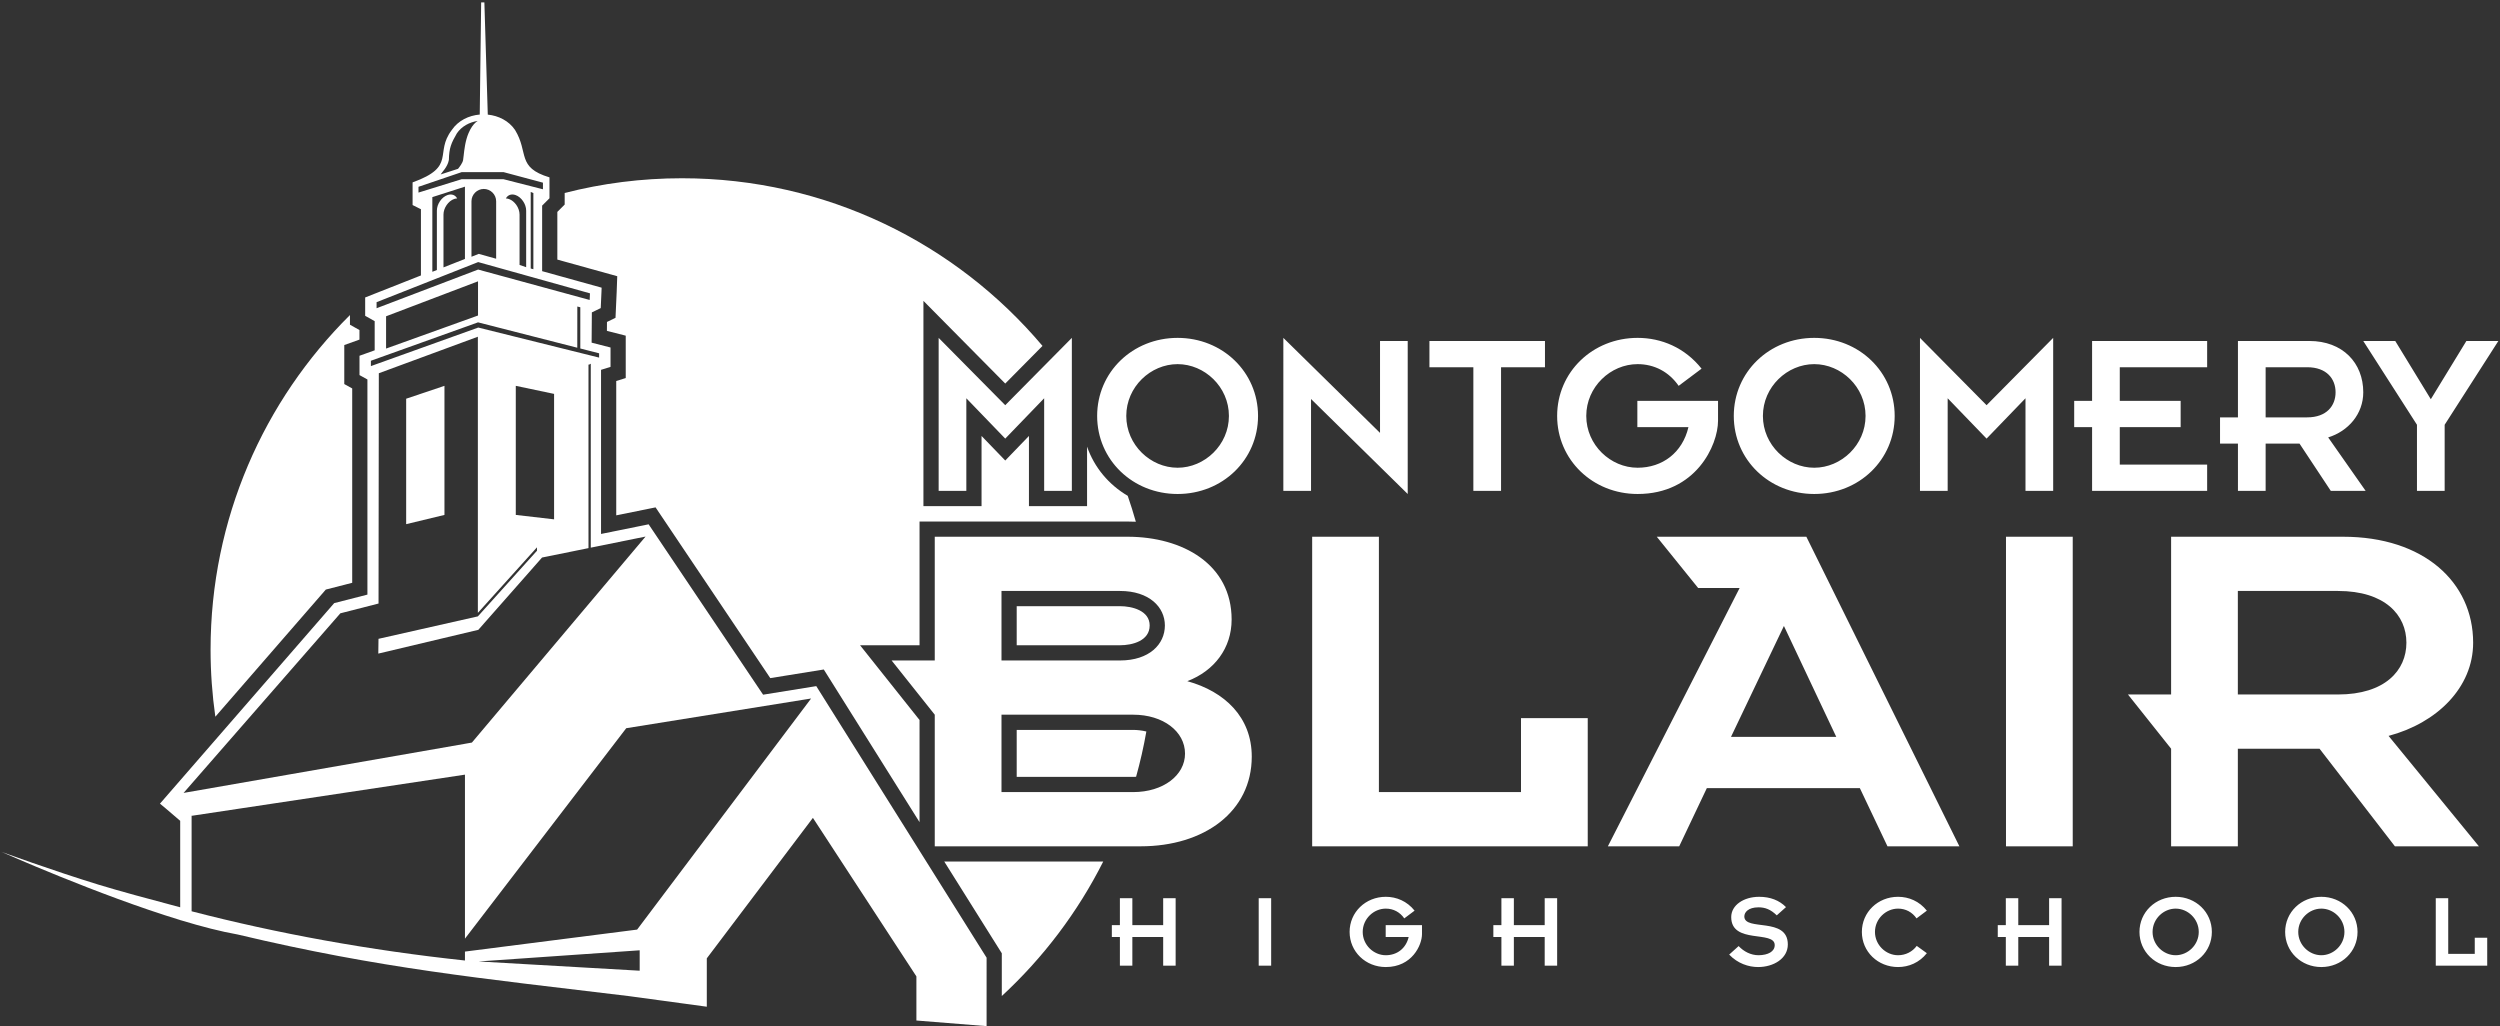 <svg xmlns:inkscape="http://www.inkscape.org/namespaces/inkscape" xmlns:sodipodi="http://sodipodi.sourceforge.net/DTD/sodipodi-0.dtd" xmlns="http://www.w3.org/2000/svg" xmlns:svg="http://www.w3.org/2000/svg" version="1.1" id="svg2" width="782.667" height="321.333" viewBox="0 0 782.667 321.333" sodipodi:docname="Academic_Logo.eps">
  <rect x="0" y="0" width="782.667" height="321.333" fill="#333333" stroke="none"/>
  <defs id="defs6" fill="#FA6900"/>
  <sodipodi:namedview id="namedview4" pagecolor="#e0e4cc" bordercolor="#FA6900" borderopacity="0.25" inkscape:showpageshadow="2" inkscape:pageopacity="0.0" inkscape:pagecheckerboard="0" inkscape:deskcolor="#E0E4CC" fill="#FA6900"/>
  <g id="g8" inkscape:groupmode="layer" inkscape:label="ink_ext_XXXXXX" transform="matrix(1.333,0,0,-1.333,0,321.333)">
    <g id="g10" transform="scale(0.1)">
      <path d="m 2352.82,71.344 c 97.13,89.73 178.14,196.64 238.25,315.886 H 2217.64 L 2352.82,171.691 Z M 2668.2,586.234 c 9.72,34.797 17.8,70.278 24.12,106.368 -10.81,2.586 -21.62,3.746 -30.8,3.746 h -273.7 V 586.035 h 273.7 c 2.13,0 4.36,0.067 6.68,0.199 z m -0.56,599.036 c -5.78,20.54 -12.17,40.82 -19.08,60.86 -44.17,25.93 -78.4,66.35 -95.49,115.51 v -139.67 h -136.49 v 164.75 l -55.67,-57.71 -55.65,57.7 v -164.74 h -136.49 v 482.01 l 192.14,-194.21 87.49,88.42 c -203.08,240.79 -506.99,393.76 -846.66,393.76 -95.13,0 -187.46,-12.01 -275.55,-34.57 v -27.22 l -17.23,-17.24 v -111.99 l 140.69,-39.05 -1.33,-37.18 -2.74,-60.54 -20.04,-9.7 -0.16,-20.92 44.2,-11.3 v -99.52 l -22.29,-6.96 v -315.49 l 92.37,18.71 269.42,-400.992 125.67,20.258 224.87,-358.523 V 719.59 l -139.69,175.562 h 139.69 V 1185.75 H 2648 c 6.55,0 13.11,-0.16 19.64,-0.48 z M 2387.82,986.934 v -91.782 h 242.61 c 29.29,0 69.66,10.536 69.66,46.473 0,35.082 -41.54,45.309 -69.66,45.309 z M 821.891,1670.65 c -202.145,-200.6 -327.348,-478.62 -327.348,-785.9 0,-53.453 3.871,-105.996 11.191,-157.43 l 259.469,298.63 61.973,15.9 v 456.46 l -18.61,10.29 v 91.61 l 35.649,12.78 v 22.45 l -22.324,12.58 v 22.63" style="fill:#ffffff;fill-opacity:1;fill-rule:evenodd;stroke:none" id="path12"/>
      <path d="m 1043.86,1504.43 v -303.17 l -89.934,-21.71 v 294.63 l 89.934,30.25" style="fill:#ffffff;fill-opacity:1;fill-rule:evenodd;stroke:none" id="path14"/>
      <path d="m 423.203,482.82 -34.949,29.891 -12.598,10.418 409.215,470.984 78.031,20.007 v 505.26 l -18.609,10.29 v 39.89 5.5 l 35.648,12.78 v 68.48 l -22.32,12.58 v 36.27 6.83 l 130.957,51.69 v 155.54 l -19.598,9.8 v 53.25 c 104.11,37.53 50.25,68.17 92.2,123.2 14.89,21.88 39.7,33.9 65.51,36.09 l 3.34,263.4 h 7.55 l 7.98,-263.55 c 25.27,-2.54 49.41,-14.53 63.98,-35.95 32.85,-53.72 3.09,-87.98 80.92,-111.42 v -49.09 l -17.23,-17.24 v -153.95 l 139.71,-38.78 -0.31,-8.67 -1.78,-39.28 -20.87,-10.1 -0.54,-71.09 44.42,-11.35 v -10.25 -35.26 l -22.3,-6.96 v -385.45 l 90.28,18.28 21.49,4.36 23.11,-34.4 245.74,-365.746 97.64,15.742 27.24,4.387 19.7,-31.394 380.33,-606.391 V 0.621 L 2152.24,13.836 V 117.438 L 1909.17,489.777 1659.98,159.848 V 46.234 L 1476.49,71.219 C 1127.02,113.5 894.445,135.797 558.219,215.848 c -39.239,6.898 -84.629,18.648 -132.227,33.07 l -2.789,0.723 v 0.129 C 230.57,308.453 3.359,409.992 3.359,409.992 c 0,0 119.403,-43.722 227.957,-77.066 45.27,-13.903 120.063,-34.223 191.887,-53.192 z m 668.787,180.883 -660.842,-115.34 368.157,421.789 89.722,23 0.661,540.828 232.612,85.78 V 971.227 l 138.84,153.933 v -8.01 l -138.69,-154.037 -0.15,-0.14 -233.374,-52.719 -0.457,-34.699 234.931,55.824 149.65,169.801 109.05,22.09 v 35.41 h -0.01 v 393.09 l -0.04,0.01 v 2.64 l 1.36,-0.35 3.3,2.06 0.74,-0.18 v -2.09 -429.5 l 128.67,26.06 -407.83,-483.822 -16.3,-2.887 z M 450,495.18 l 0.582,-0.516 641.408,96.602 v -385.18 l 378.76,494.234 434.2,69.789 -408.62,-542.742 -404.34,-51.652 V 154.75 C 867.16,178.789 651.758,218.117 450,270.379 Z m 761.36,1009.25 v -303.17 l 89.94,-10.38 v 294.63 z M 982.859,1958.3 v 13.58 l 101.581,34.5 h 98.08 l 92.66,-24.81 v -15.51 l -93.04,23.73 h -97.7 z m 182.401,-155.37 v 134.93 c 0,15.94 -13.13,28.98 -28.97,28.98 h -0.01 c -15.85,0 -28.98,-13.13 -28.98,-28.98 v -130.27 l 17.13,6.76 z m 22.85,141.59 c 4.1,7.89 12.68,11.41 22.54,8.04 v 0 c 13.8,-4.7 25.09,-21.25 25.09,-36.56 v -132.95 l -15.51,5.34 v 118.3 c 0,15.41 -11.28,31.86 -25.09,36.57 v 0 c -2.44,0.83 -4.8,1.24 -7.03,1.26 z m 58.32,15.36 6.25,-2.63 v -178.93 l -6.25,1.69 z m 0,-199.29 v 0 l -69.58,19.45 v 0 l -53.81,15.05 -238.622,-94.17 v -14.22 l 238.532,90.84 261.94,-71.43 0.7,15.57 z m -231.05,11.66 v 175.39 l 76.57,24.56 v -169.72 l -50.38,-19.89 v 124.1 c 0,15.41 11.29,31.86 25.09,36.57 v 0 c 2.44,0.83 4.79,1.24 7.03,1.26 -4.1,7.89 -12.68,11.41 -22.54,8.04 v 0 c -13.81,-4.7 -25.09,-21.15 -25.09,-36.56 v -139.53 z m -108.638,-180.3 v 75.82 l 215.928,82.13 v -80.31 z m 456.168,0.18 v 96.85 l -7.01,1.7 -0.11,-96.74 -233.09,59.59 -251.61,-90.19 v -12.55 l 252.18,90.53 283.79,-70.57 v 10.09 z M 1121.9,2126.6 c -19.52,-3.04 -37.74,-12.75 -48.9,-29.16 -13.52,-23.26 -18.22,-34.68 -18.75,-62.32 -2.99,-17.03 -16.62,-29.2 -19.36,-34.24 l 40.84,13.23 c 3.93,4.78 10.61,13.71 11.86,20.42 0.46,2.47 0.86,6.15 1.34,10.57 1.53,13.94 3.87,35.27 11.64,53.21 5.2,12.03 10.95,20.02 17.05,25.16 1.41,1.19 2.83,2.23 4.28,3.13 z M 1502.35,178.742 v -47.933 l -378.37,21.703 z" style="fill:#ffffff;fill-opacity:1;fill-rule:evenodd;stroke:none" id="path16"/>
      <path d="m 2204.5,1257.7 h 65.03 v 217.52 l 91.38,-94.74 91.39,94.74 V 1257.7 h 65.03 v 359.36 l -156.42,-158.1 -156.41,158.1 z m 372.26,176.04 c 0,-103.16 83.53,-183.33 188.93,-183.33 105.4,0 188.93,80.17 188.93,183.33 0,103.15 -83.53,183.32 -188.93,183.32 -105.4,0 -188.93,-80.17 -188.93,-183.32 z m 68.39,0 c 0,68.39 57.19,121.65 120.54,121.65 63.35,0 120.53,-53.26 120.53,-121.65 0,-68.4 -57.18,-121.66 -120.53,-121.66 -63.35,0 -120.54,53.26 -120.54,121.66 z m 660.98,-183.33 v 359.36 h -65.03 v -215.84 l -227.05,223.13 V 1257.7 h 65.03 v 215.84 z m 154.17,7.29 h 65.04 v 290.41 h 103.15 v 61.66 h -271.34 v -61.66 h 103.15 z m 196.79,176.04 c 0,-103.16 83.53,-183.33 188.93,-183.33 136.79,0 188.93,114.37 188.93,172.11 v 46.54 h -189.49 v -61.67 h 119.97 c -14.02,-59.99 -61.11,-95.31 -119.41,-95.31 -63.36,0 -120.54,53.26 -120.54,121.66 0,68.39 57.18,121.65 120.54,121.65 39.8,0 74,-18.5 96.43,-51.01 l 53.82,40.36 c -39.25,49.34 -94.19,72.32 -150.25,72.32 -105.4,0 -188.93,-80.17 -188.93,-183.32 z m 414.86,0 c 0,-103.16 83.53,-183.33 188.93,-183.33 105.4,0 188.93,80.17 188.93,183.33 0,103.15 -83.53,183.32 -188.93,183.32 -105.4,0 -188.93,-80.17 -188.93,-183.32 z m 68.39,0 c 0,68.39 57.19,121.65 120.54,121.65 63.35,0 120.54,-53.26 120.54,-121.65 0,-68.4 -57.19,-121.66 -120.54,-121.66 -63.35,0 -120.54,53.26 -120.54,121.66 z m 368.9,-176.04 h 65.03 v 217.52 l 91.39,-94.74 91.38,94.74 V 1257.7 h 65.03 v 359.36 l -156.41,-158.1 -156.42,158.1 z m 404.21,0 h 270.22 v 61.67 h -205.19 v 88.02 h 142.96 v 61.67 h -142.96 v 79.05 h 205.19 v 61.66 h -270.22 v -140.71 h -42.04 v -61.67 h 42.04 z m 342.55,0 h 65.03 v 111 h 79.61 l 73.44,-111 h 81.85 l -88.02,125.58 c 47.09,14.58 82.41,54.94 82.41,105.96 0,68.96 -48.21,120.53 -126.7,120.53 H 5256 v -179.4 h -42.05 V 1368.7 H 5256 Z m 65.03,290.41 h 97.55 c 45.97,0 66.71,-27.48 66.71,-58.87 0,-31.4 -20.74,-58.87 -66.71,-58.87 h -97.55 z m 355.43,-290.41 h 65.04 v 155.29 l 126.14,196.78 h -75.12 l -83.54,-136.79 -83.53,136.79 h -75.13 l 126.14,-196.78 V 1257.7" style="fill:#ffffff;fill-opacity:1;fill-rule:nonzero;stroke:none" id="path18"/>
      <path d="m 2195.35,422.953 h 483.72 c 148.64,0 260.79,81.039 260.79,210.707 0,92.621 -63.51,152.824 -151.34,177.141 63.51,24.308 104.05,77.566 104.05,144.719 0,129.67 -114.86,194.5 -244.57,194.5 H 2195.35 V 859.426 h -101.33 l 101.33,-127.352 z m 156.74,599.707 h 278.34 c 68.91,0 105.39,-38.195 105.39,-81.035 0,-43.992 -36.48,-82.199 -105.39,-82.199 h -278.34 z m 0,-290.586 h 309.43 c 70.25,0 121.61,-39.363 121.61,-91.469 0,-50.937 -51.36,-90.3 -121.61,-90.3 h -309.43 z m 729.64,-309.121 h 647.2 V 723.961 H 3572.2 V 550.305 h -333.73 v 599.715 h -156.74 z m 694.49,0 h 167.55 l 64.86,136.617 h 359.42 l 64.85,-136.617 h 168.89 l -359.41,727.067 h -351.31 l 97.19,-120.41 h 97.39 z m 289.16,257.02 124.3,260.488 122.96,-260.488 z m 645.86,-257.02 h 156.74 v 727.067 h -156.74 z m 387.79,0 h 156.73 v 229.238 h 191.87 l 177.01,-229.238 h 197.26 l -212.14,259.336 c 113.5,30.098 198.63,113.453 198.63,218.816 0,142.395 -116.19,248.915 -305.36,248.915 h -404 V 779.539 h -101.34 l 101.34,-127.348 z m 156.73,599.707 h 235.11 c 110.79,0 160.78,-56.722 160.78,-121.555 0,-64.835 -49.99,-121.566 -160.78,-121.566 h -235.11 v 243.121" style="fill:#ffffff;fill-opacity:1;fill-rule:nonzero;stroke:none" id="path20"/>
      <path d="m 2630.17,142.684 h 29.26 v 67.347 h 72.39 v -67.347 h 29.27 v 158.41 h -29.27 v -63.317 h -72.39 v 63.317 h -29.26 v -63.317 h -18.92 v -27.746 h 18.92 z m 326,0 h 29.26 v 158.41 h -29.26 z m 213.49,79.203 c 0,-46.41 37.59,-82.485 85.01,-82.485 61.54,0 85,51.461 85,77.442 v 20.933 h -85.26 v -27.746 h 53.98 c -6.3,-26.988 -27.49,-42.879 -53.72,-42.879 -28.51,0 -54.23,23.961 -54.23,54.735 0,30.773 25.72,54.738 54.23,54.738 17.91,0 33.29,-8.324 43.38,-22.957 l 24.22,18.164 c -17.66,22.195 -42.38,32.539 -67.6,32.539 -47.42,0 -85.01,-36.07 -85.01,-82.484 z m 356.52,-79.203 h 29.26 v 67.347 h 72.4 v -67.347 h 29.25 v 158.41 h -29.25 v -63.317 h -72.4 v 63.317 h -29.26 v -63.317 h -18.92 v -27.746 h 18.92 z m 534.95,25.98 c 19.93,-20.934 45.66,-29.262 67.85,-29.262 36.32,0 69.88,19.93 69.88,53.059 0,65.793 -102.16,30.309 -102.16,65.793 0,9.582 9.08,21.398 33.3,21.398 15.38,0 28.5,-4.793 42.88,-18.879 l 21.69,19.383 c -15.64,15.891 -36.83,24.215 -63.07,24.215 -36.06,0 -65.58,-19.422 -65.58,-47.633 0,-64.531 102.16,-30.476 102.16,-65.793 0,-15.175 -15.64,-23.539 -37.83,-23.793 -18.42,0 -35.07,8.871 -46.92,21.524 z m 440.51,20.43 c -10.09,-13.617 -25.98,-21.942 -43.89,-21.942 -28.5,0 -54.23,23.961 -54.23,54.735 0,30.773 25.73,54.738 54.23,54.738 17.91,0 33.3,-8.324 43.39,-22.957 l 24.22,18.164 c -17.66,22.195 -42.38,32.539 -67.61,32.539 -47.42,0 -85,-36.07 -85,-82.484 0,-46.41 37.58,-82.485 85,-82.485 25.23,0 49.95,10.344 67.61,32.539 z m 209.22,-46.41 h 29.25 v 67.347 h 72.4 v -67.347 h 29.26 v 158.41 h -29.26 v -63.317 h -72.4 v 63.317 h -29.25 v -63.317 h -18.93 v -27.746 h 18.93 z m 313.88,79.203 c 0,-46.41 37.58,-82.485 85.01,-82.485 47.42,0 85,36.075 85,82.485 0,46.414 -37.58,82.484 -85,82.484 -47.43,0 -85.01,-36.07 -85.01,-82.484 z m 30.78,0 c 0,30.773 25.72,54.738 54.23,54.738 28.5,0 54.23,-23.965 54.23,-54.738 0,-30.774 -25.73,-54.735 -54.23,-54.735 -28.51,0 -54.23,23.961 -54.23,54.735 z m 311.36,0 c 0,-46.41 37.58,-82.485 85,-82.485 47.43,0 85.01,36.075 85.01,82.485 0,46.414 -37.58,82.484 -85.01,82.484 -47.42,0 -85,-36.07 -85,-82.484 z m 30.77,0 c 0,30.773 25.73,54.738 54.23,54.738 28.51,0 54.24,-23.965 54.24,-54.738 0,-30.774 -25.73,-54.735 -54.24,-54.735 -28.5,0 -54.23,23.961 -54.23,54.735 z m 322.97,-79.203 h 120.83 v 65.582 h -29.27 V 170.43 h -62.3 v 130.664 h -29.26 v -158.41" style="fill:#ffffff;fill-opacity:1;fill-rule:nonzero;stroke:none" id="path22"/>
    </g>
  </g>
</svg>
